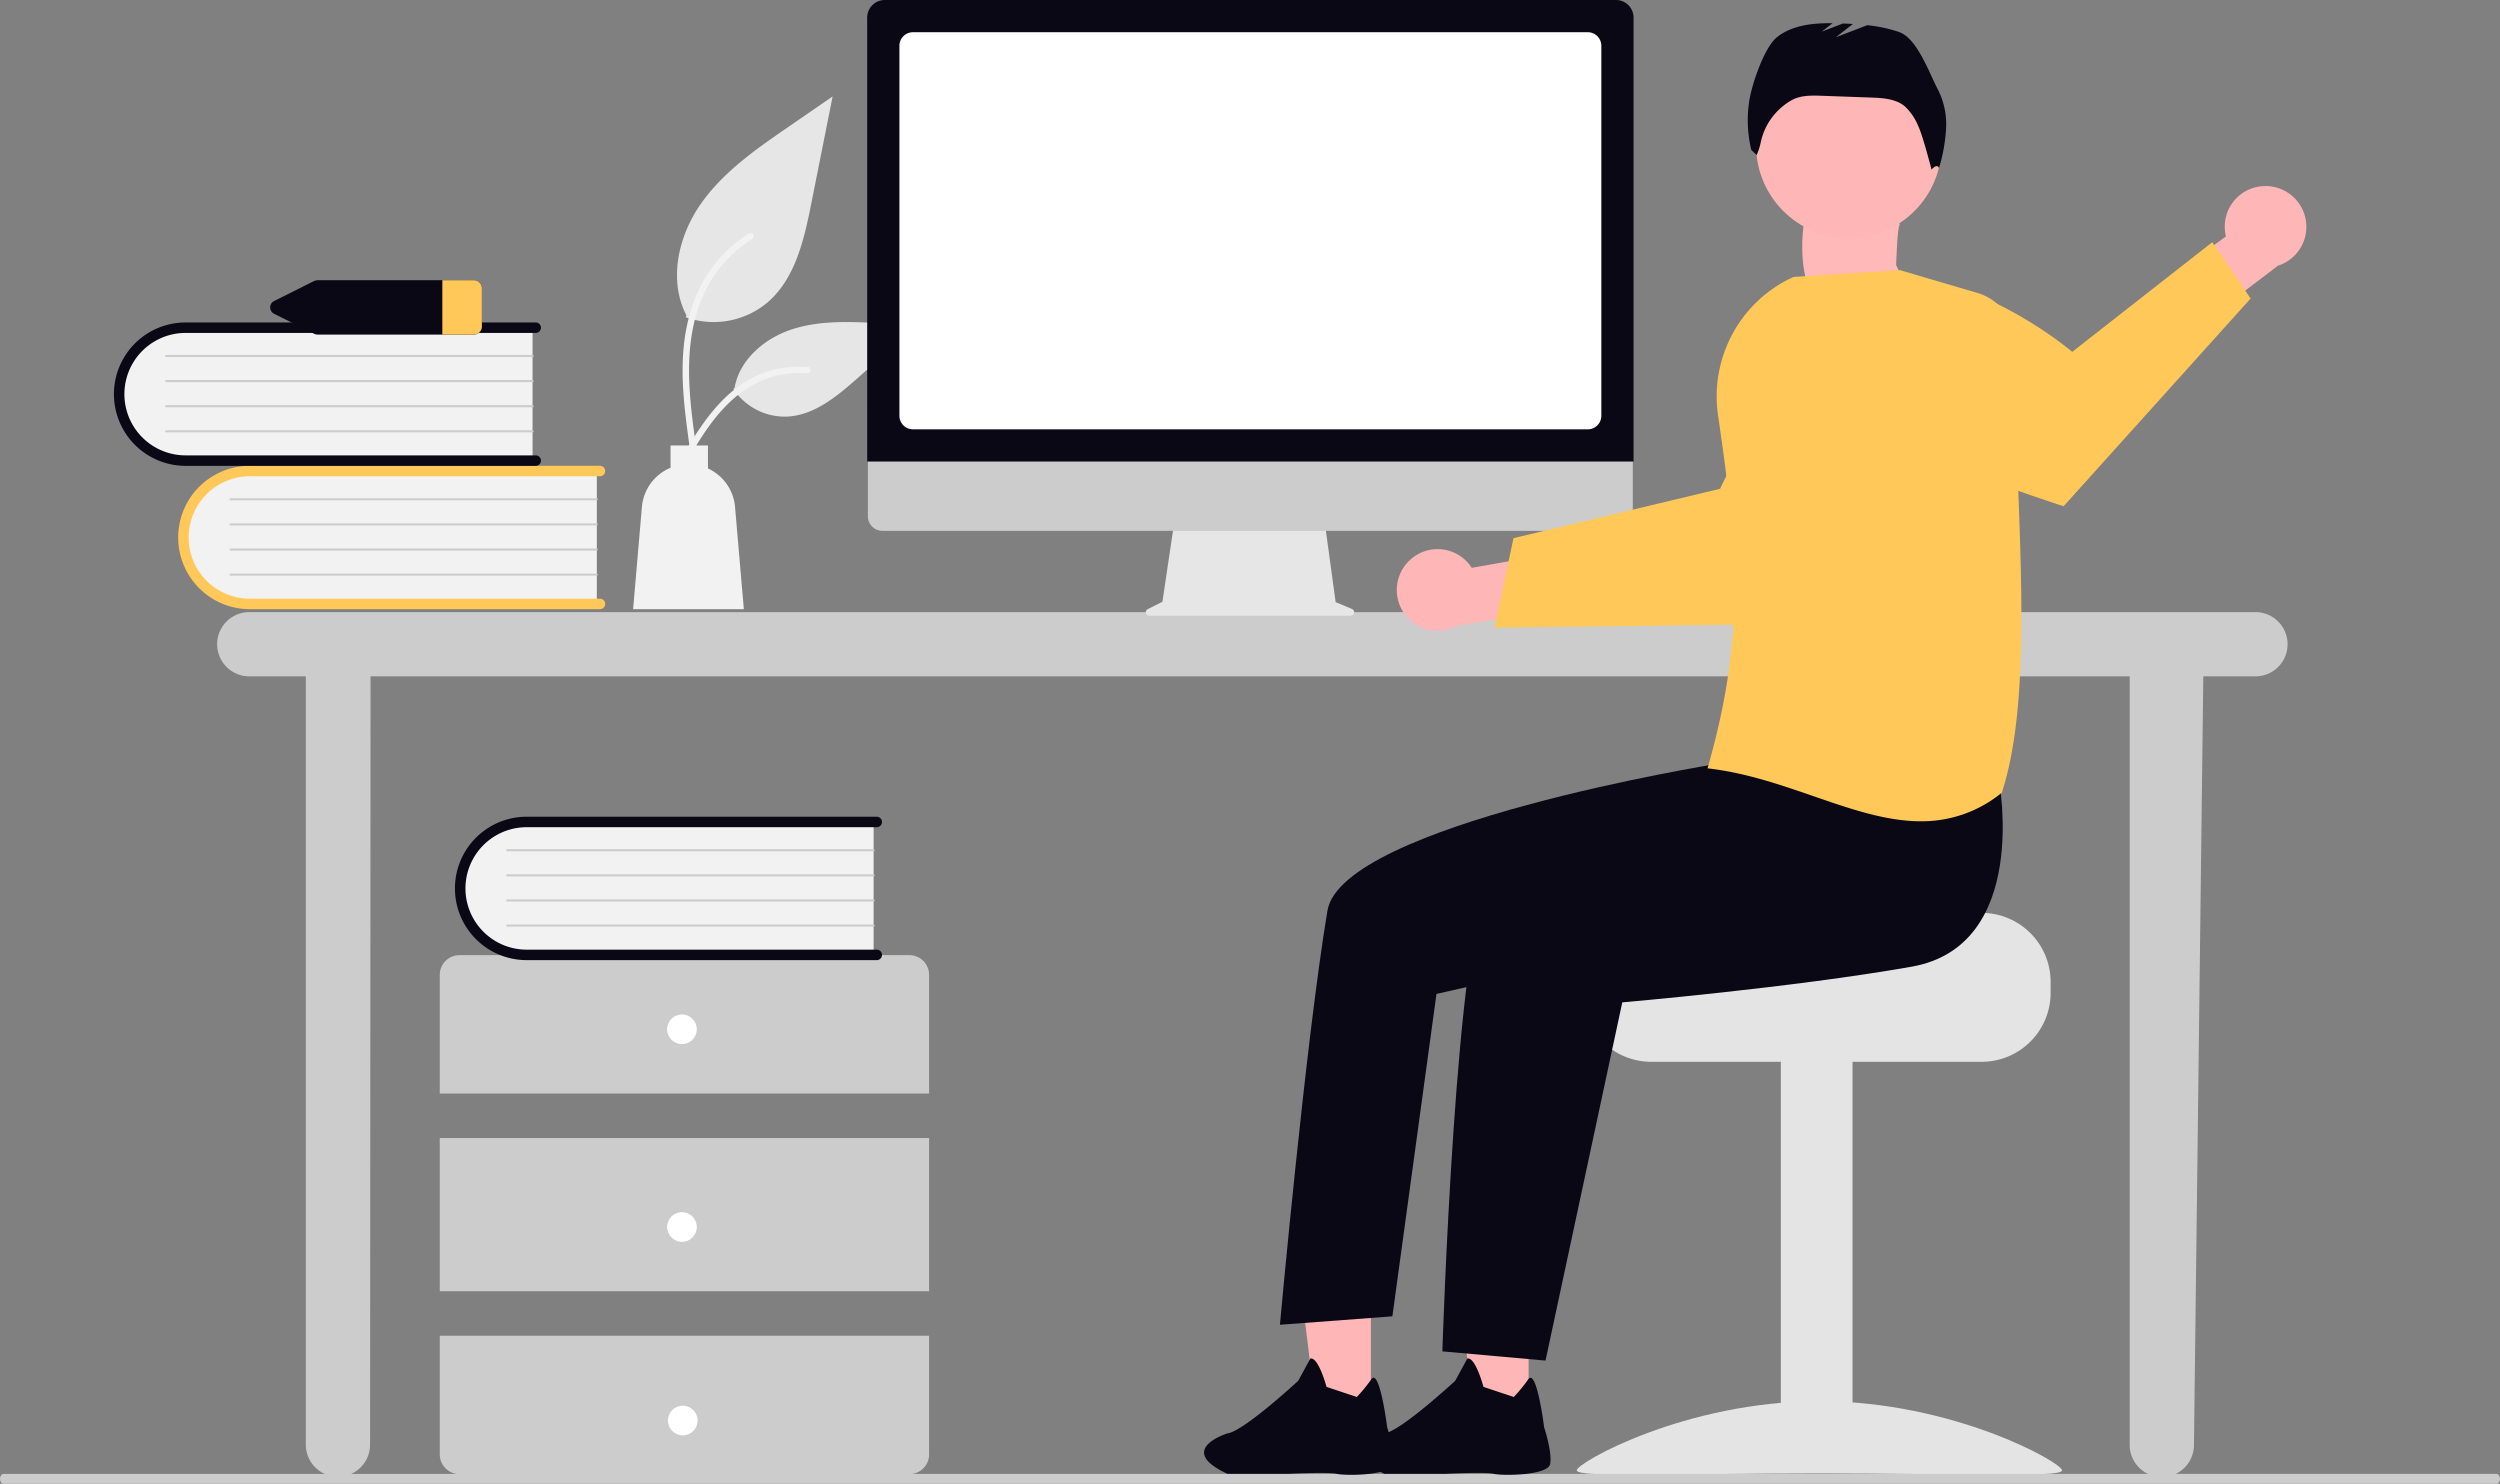 <svg xmlns="http://www.w3.org/2000/svg" width="880.503" height="522.591" viewBox="0 0 880.503 522.591"
  xmlns:xlink="http://www.w3.org/1999/xlink" role="img" artist="Katerina Limpitsouni" source="https://undraw.co/">
  <rect x="0" y="0" width="880.503" height="522.591" fill="#808080" stroke="none"/>
  <g id="Group_146" data-name="Group 146" transform="translate(-707.855 -327.582)">
    <path id="Path_298-1167" data-name="Path 298"
      d="M.982,1.458s.305,11.9-.916,13.125S14.717,51.822,32.116,35.95s3.968-22.282,3.968-22.282-6.41-11.9-6.1-13.125-28.387,0-28.387,0Z"
      transform="translate(1351.259 391.148) rotate(30)" fill="#ffb9b9" />
    <path id="Path_2347-1168" data-name="Path 2347"
      d="M1128.044,412.839H421.259a11.316,11.316,0,0,0,0,22.631h20.02v270.7a11.316,11.316,0,0,0,22.631,0l.172-270.7h619.571v270.7a11.315,11.315,0,1,0,22.631,0l3.292-270.7h18.469a11.316,11.316,0,0,0,0-22.631Z"
      transform="translate(374.286 130.326)" fill="#ccc" />
    <path id="Path_2348-1169" data-name="Path 2348"
      d="M545.834,371.853v47.918H425.781a23.974,23.974,0,0,1-1.667-47.918q.833-.029,1.667,0Z"
      transform="translate(372.223 120.892)" fill="#f2f2f2" />
    <path id="Path_2349-1170" data-name="Path 2349"
      d="M549.266,419.607a1.844,1.844,0,0,1-1.843,1.843h-123.3a25.249,25.249,0,0,1,0-50.5h123.3a1.843,1.843,0,1,1,0,3.686h-123.3a21.563,21.563,0,0,0,0,43.126h123.3A1.844,1.844,0,0,1,549.266,419.607Z"
      transform="translate(371.74 120.688)" fill="#FFC858" />
    <path id="Path_2350-1171" data-name="Path 2350"
      d="M542.939,380.978H413.929a.369.369,0,0,1-.007-.737H542.939a.369.369,0,0,1,0,.737Z"
      transform="translate(375.118 122.826)" fill="#ccc" />
    <path id="Path_2351-1172" data-name="Path 2351"
      d="M542.939,388.17H413.929a.369.369,0,1,1-.007-.737H542.939a.369.369,0,0,1,0,.737Z"
      transform="translate(375.118 124.48)" fill="#ccc" />
    <path id="Path_2352-1173" data-name="Path 2352"
      d="M542.939,395.361H413.929a.369.369,0,0,1-.007-.737H542.939a.369.369,0,0,1,0,.737Z"
      transform="translate(375.118 126.135)" fill="#ccc" />
    <path id="Path_2353-1174" data-name="Path 2353"
      d="M542.939,402.553H413.929a.369.369,0,1,1-.007-.737H542.939a.369.369,0,0,1,0,.737Z"
      transform="translate(375.118 127.79)" fill="#ccc" />
    <path id="Path_2354-1175" data-name="Path 2354"
      d="M527.437,330.812V378.73H407.384a23.974,23.974,0,0,1-1.667-47.918q.833-.029,1.667,0Z"
      transform="translate(367.989 111.449)" fill="#f2f2f2" />
    <path id="Path_2355-1176" data-name="Path 2355"
      d="M530.868,378.566a1.844,1.844,0,0,1-1.843,1.843h-123.3a25.249,25.249,0,0,1,0-50.5h123.3a1.843,1.843,0,1,1,0,3.686h-123.3a21.563,21.563,0,0,0,0,43.126h123.3a1.844,1.844,0,0,1,1.843,1.843Z"
      transform="translate(367.507 111.245)" fill="#090814" />
    <path id="Path_2356-1177" data-name="Path 2356"
      d="M524.541,339.937H395.531a.369.369,0,1,1-.007-.737H524.541a.369.369,0,1,1,0,.737Z"
      transform="translate(370.885 113.382)" fill="#ccc" />
    <path id="Path_2357-1178" data-name="Path 2357"
      d="M524.541,347.128H395.531a.369.369,0,1,1-.007-.737H524.541a.369.369,0,1,1,0,.737Z"
      transform="translate(370.885 115.037)" fill="#ccc" />
    <path id="Path_2358-1179" data-name="Path 2358"
      d="M524.541,354.32H395.531a.369.369,0,1,1-.007-.737H524.541a.369.369,0,1,1,0,.737Z"
      transform="translate(370.885 116.692)" fill="#ccc" />
    <path id="Path_2359-1180" data-name="Path 2359"
      d="M524.541,361.512H395.531a.369.369,0,1,1-.007-.737H524.541a.369.369,0,1,1,0,.737Z"
      transform="translate(370.885 118.346)" fill="#ccc" />
    <path id="Path_2360-1181" data-name="Path 2360"
      d="M646.112,559.8v-41.78a6.964,6.964,0,0,0-6.963-6.963H480.731a6.964,6.964,0,0,0-6.963,6.963V559.8Z"
      transform="translate(388.972 152.926)" fill="#ccc" />
    <rect id="Rectangle_635" data-name="Rectangle 635" width="172.344" height="53.966"
      transform="translate(862.74 728.395)" fill="#ccc" />
    <path id="Path_2361-1182" data-name="Path 2361"
      d="M473.768,620.029v41.78a6.964,6.964,0,0,0,6.963,6.964H639.148a6.963,6.963,0,0,0,6.963-6.963V620.029Z"
      transform="translate(388.972 178)" fill="#ccc" />
    <circle id="Ellipse_427" data-name="Ellipse 427" cx="5.223" cy="5.223" r="5.223"
      transform="translate(942.819 684.874)" fill="#fff" />
    <circle id="Ellipse_428" data-name="Ellipse 428" cx="5.223" cy="5.223" r="5.223"
      transform="translate(942.819 754.508)" fill="#fff" />
    <circle id="Ellipse_429" data-name="Ellipse 429" cx="5.223" cy="5.223" r="5.223"
      transform="translate(943.099 822.668)" fill="#fff" />
    <path id="Path_2362-1183" data-name="Path 2362"
      d="M625.086,472.333v47.918H505.033a23.974,23.974,0,1,1-1.669-47.918q.834-.029,1.669,0Z"
      transform="translate(390.458 144.013)" fill="#f2f2f2" />
    <path id="Path_2363-1184" data-name="Path 2363"
      d="M628.521,520.087a1.844,1.844,0,0,1-1.843,1.843H503.38a25.249,25.249,0,1,1-.03-50.5H626.678a1.843,1.843,0,1,1,0,3.686H503.38a21.563,21.563,0,1,0,0,43.126h123.3A1.844,1.844,0,0,1,628.521,520.087Z"
      transform="translate(389.973 143.808)" fill="#090814" />
    <path id="Path_2364-1185" data-name="Path 2364"
      d="M622.191,481.458H493.181a.369.369,0,1,1-.007-.737H622.191a.369.369,0,1,1,0,.737Z"
      transform="translate(393.354 145.946)" fill="#ccc" />
    <path id="Path_2365-1186" data-name="Path 2365"
      d="M622.191,488.65H493.181a.369.369,0,1,1-.007-.737H622.191a.369.369,0,1,1,0,.737Z"
      transform="translate(393.354 147.601)" fill="#ccc" />
    <path id="Path_2366-1187" data-name="Path 2366"
      d="M622.191,495.841H493.181a.369.369,0,1,1-.007-.737H622.191a.369.369,0,1,1,0,.737Z"
      transform="translate(393.354 149.255)" fill="#ccc" />
    <path id="Path_2367-1188" data-name="Path 2367"
      d="M622.191,503.033H493.181a.369.369,0,1,1-.007-.737H622.191a.369.369,0,1,1,0,.737Z"
      transform="translate(393.354 150.91)" fill="#ccc" />
    <path id="Path_2368-1189" data-name="Path 2368"
      d="M496.748,317.815h-54.7a3.379,3.379,0,0,0-1.5.348l-13.805,6.911a2.516,2.516,0,0,0,0,4.631l13.805,6.911a3.38,3.38,0,0,0,1.5.348h54.7a2.871,2.871,0,0,0,3.029-2.664V320.479A2.871,2.871,0,0,0,496.748,317.815Z"
      transform="translate(377.801 108.46)" fill="#090814" />
    <path id="Path_2369-1190" data-name="Path 2369"
      d="M488.435,320.479V334.3a2.871,2.871,0,0,1-3.029,2.664h-10.9V317.815h10.9A2.871,2.871,0,0,1,488.435,320.479Z"
      transform="translate(389.143 108.46)" fill="#FFC858" />
    <g id="Group_145" data-name="Group 145" transform="translate(930.839 361.542)">
      <path id="Path_2370-1191" data-name="Path 2370"
        d="M216.167,522.649a29.518,29.518,0,0,0,28.5-5.021c9.983-8.379,13.114-22.184,15.66-34.967l7.533-37.809-15.771,10.86c-11.342,7.81-22.939,15.869-30.792,27.181s-11.281,26.753-4.971,38.993"
        transform="translate(-197.593 -444.852)" fill="#e6e6e6" />
      <path id="Path_2371-1192" data-name="Path 2371"
        d="M217.9,577.9c-1.6-11.627-3.238-23.4-2.118-35.156.994-10.437,4.179-20.631,10.661-28.989a48.223,48.223,0,0,1,12.373-11.212c1.237-.781,2.376,1.18,1.144,1.957a45.845,45.845,0,0,0-18.134,21.88c-3.948,10.042-4.582,20.989-3.9,31.656.411,6.451,1.283,12.86,2.162,19.26a1.174,1.174,0,0,1-.792,1.394,1.14,1.14,0,0,1-1.394-.792Z"
        transform="translate(-197.983 -454.326)" fill="#f2f2f2" />
      <path id="Path_2372-1193" data-name="Path 2372"
        d="M236.8,563.524a21.729,21.729,0,0,0,18.932,9.771c9.584-.455,17.574-7.144,24.766-13.494l21.274-18.783-14.08-.674c-10.125-.484-20.512-.936-30.156,2.186S239,553.167,237.238,563.15"
        transform="translate(-201.506 -460.527)" fill="#e6e6e6" />
      <path id="Path_2373-1194" data-name="Path 2373"
        d="M212.964,593.88c7.683-13.595,16.595-28.7,32.519-33.533a36.288,36.288,0,0,1,13.678-1.412c1.452.125,1.09,2.364-.36,2.239a33.712,33.712,0,0,0-21.828,5.775c-6.155,4.189-10.947,10.013-15,16.19-2.484,3.783-4.71,7.727-6.936,11.665C214.324,596.062,212.245,595.153,212.964,593.88Z"
        transform="translate(-197.554 -463.624)" fill="#f2f2f2" />
      <path id="Path_2374-1195" data-name="Path 2374"
        d="M197.644,613.664a16.453,16.453,0,0,1,10.082-13.781v-7.859h13.182v8.107a16.444,16.444,0,0,1,9.533,13.533l3.1,36.031h-39Z"
        transform="translate(-194.544 -469.098)" fill="#f2f2f2" />
    </g>
    <path id="Path_2375-1196" data-name="Path 2375"
      d="M748.56,417.825l-5.775-2.432-3.962-28.951H686.065l-4.294,28.833-5.167,2.583a1.227,1.227,0,0,0,.549,2.324h70.931a1.227,1.227,0,0,0,.476-2.358Z"
      transform="translate(435.488 124.253)" fill="#e6e6e6" />
    <path id="Path_2376-1197" data-name="Path 2376"
      d="M860.626,397.37H601.465a5.134,5.134,0,0,1-5.123-5.134V355.691H865.749v36.545a5.134,5.134,0,0,1-5.123,5.134Z"
      transform="translate(417.176 117.177)" fill="#ccc" />
    <path id="Path_2377-1198" data-name="Path 2377"
      d="M866.064,400.14H596.15V243.771a6.2,6.2,0,0,1,6.19-6.189H859.874a6.2,6.2,0,0,1,6.19,6.189Z"
      transform="translate(417.132 90)" fill="#090814" />
    <path id="Path_2378-1199" data-name="Path 2378"
      d="M847.82,386.668H610.148a4.777,4.777,0,0,1-4.772-4.772V251.58a4.777,4.777,0,0,1,4.772-4.772H847.82a4.777,4.777,0,0,1,4.772,4.772V381.9a4.777,4.777,0,0,1-4.772,4.772Z"
      transform="translate(419.255 92.123)" fill="#fff" />
    <path id="Path_2379-1200" data-name="Path 2379"
      d="M752.456,398.6a14.289,14.289,0,0,1,21.731,2.8l32.148-5.716,8.238,18.689L769.061,421.8a14.366,14.366,0,0,1-16.6-23.2Z"
      transform="translate(452.02 126.176)" fill="#ffb6b6" />
    <path id="Path_2380-1201" data-name="Path 2380"
      d="M775.776,435.034l33.515-.418,4.242-.057,68.187-.859s18.517-17.665,34.641-35.853L914.1,381.5a66.783,66.783,0,0,0-22.392-41.349c-23.093,15.431-36.485,45.973-36.485,45.973l-42.279,10.112-4.23,1.011-26.27,6.278Z"
      transform="translate(458.464 113.601)" fill="#FFC858" />
    <path id="Path_2381-1202" data-name="Path 2381"
      d="M941.565,498.962h-62.56c0,2.681-68.386,4.856-68.386,4.856a24.981,24.981,0,0,0-4.1,3.885,24.107,24.107,0,0,0-5.634,15.539v3.885a24.289,24.289,0,0,0,24.28,24.28h116.4a24.3,24.3,0,0,0,24.28-24.28v-3.885A24.314,24.314,0,0,0,941.565,498.962Z"
      transform="translate(464.242 150.143)" fill="#e4e4e4" />
    <rect id="Rectangle_636" data-name="Rectangle 636" width="25.252" height="145.754"
      transform="translate(1335.062 700.586)" fill="#e4e4e4" />
    <path id="Path_2382-1203" data-name="Path 2382"
      d="M799.312,663.139c0,2.728,38.265,1.055,85.467,1.055s85.467,1.673,85.467-1.055-38.265-24.365-85.467-24.365S799.312,660.41,799.312,663.139Z"
      transform="translate(463.879 182.314)" fill="#e4e4e4" />
    <path id="Path_2383-1204" data-name="Path 2383" d="M680.374,421.021H661.58l-8.94-72.488h27.736Z"
      transform="translate(565.854 407.778)" fill="#ffb6b6" />
    <path id="Path_2385-1205" data-name="Path 2385" d="M635.219,421.021H616.425l-8.94-72.488h27.736Z"
      transform="translate(555.464 407.778)" fill="#ffb6b6" />
    <circle id="Ellipse_430" data-name="Ellipse 430" cx="32.676" cy="32.676" r="32.676"
      transform="translate(1326.354 346.122)" fill="#ffb6b6" />
    <path id="Path_2387-1206" data-name="Path 2387"
      d="M956.891,463.163s10.964,57.975-30.752,65.358S824.2,541.093,824.2,541.093L797.163,667.26l-36.33-3.244s4.832-151.877,16.714-163.759S864.53,452.8,864.53,452.8Z"
      transform="translate(455.025 139.521)" fill="#090814" />
    <path id="Path_2388-1207" data-name="Path 2388"
      d="M886.119,441.471l-18.245,18.3S736.138,480.994,731.056,511.42c-7.673,45.937-16.735,145.831-16.735,145.831l39.608-2.971L769.46,540.728l63.372-14.415,72.1-39.293Z"
      transform="translate(444.323 136.915)" fill="#090814" />
    <path id="Path_2389-1208" data-name="Path 2389"
      d="M915.328,267.765C912.1,261.679,908,249.55,901.493,247.3a51.758,51.758,0,0,0-11.143-2.374l-11.066,4.256,6.023-4.684q-1.759-.1-3.516-.171l-7.467,2.872,3.82-2.971c-6.961-.071-14.146.652-19.54,4.89-4.6,3.613-9.154,17.3-9.891,23.1a44.184,44.184,0,0,0,.812,16.644l1.891,1.8a23.207,23.207,0,0,0,1.484-4.722,22.364,22.364,0,0,1,10.705-14.523l.1-.058c3.171-1.785,7.02-1.7,10.656-1.572l17.273.622c4.156.15,8.63.413,11.87,3.019a19.546,19.546,0,0,1,4.746,6.875c1.61,3.249,4.756,15.5,4.756,15.5s1.78-2.313,2.633-.592a59.533,59.533,0,0,0,2.478-13.818A27.073,27.073,0,0,0,915.328,267.765Z"
      transform="translate(475.146 91.528)" fill="#090814" />
    <path id="Path_2390-1209" data-name="Path 2390"
      d="M1003.029,290.891A14.289,14.289,0,0,0,990.1,308.577L963.82,327.96,971.7,346.8l36.723-27.894a14.366,14.366,0,0,0-5.4-28.017Z"
      transform="translate(501.732 102.258)" fill="#ffb6b6" />
    <path id="Path_2391-1210" data-name="Path 2391"
      d="M1017.691,326.762l-65.873,73.159s-31.5-10.085-55.865-21.018l-10.945-33.616a66.847,66.847,0,0,1-3.2-24.189c33.774-8.987,73.057,24.453,73.057,24.453l49.309-38.624Z"
      transform="translate(482.841 105.956)" fill="#FFC858" />
    <path id="Path_2392-1211" data-name="Path 2392"
      d="M874.33,500.289c-11.752-4.06-23.9-8.257-37.013-9.833l-.563-.068.155-.545c13.569-47.643,10.182-78.119,3.533-123.9a46.241,46.241,0,0,1,26.507-48.59l.08-.036,37.437-2.379.085-.005,27.228,8.008a18.677,18.677,0,0,1,13.368,18.244c-.3,15.056.33,31.865.993,49.66,1.486,39.924,3.022,81.207-5.7,107.992l-.046.14-.116.091a44.4,44.4,0,0,1-28.392,9.973C899.669,509.042,887.2,504.734,874.33,500.289Z"
      transform="translate(472.495 107.798)" fill="#FFC858" />
    <path id="Path_2393-1212" data-name="Path 2393"
      d="M989.567,663.07H111.609c-.7,0-1.272-.779-1.272-1.741s.57-1.741,1.272-1.741H989.567c.7,0,1.272.779,1.272,1.741S990.27,663.07,989.567,663.07Z"
      transform="translate(597.519 187.103)" fill="#ccc" />
    <path id="Path_94-1213" data-name="Path 94"
      d="M907.854,678.591a55.9,55.9,0,0,0,5.1-6.231c2.959-4.1,5.585,16.912,5.585,16.912s2.848,8.545,2.136,12.817-17.089,4.272-19.937,3.56-17.089,0-17.089,0H862.283c-18.513-8.544,0-14.241,0-14.241,5.7-.712,24.922-18.513,24.922-18.513l4.272-7.832c2.848-.712,5.7,9.969,5.7,9.969Z"
      transform="translate(277.878 141.014)" fill="#090814" />
    <path id="Path_2394-1214" data-name="Path 2394"
      d="M907.854,678.591a55.9,55.9,0,0,0,5.1-6.231c2.959-4.1,5.585,16.912,5.585,16.912s2.848,8.545,2.136,12.817-17.089,4.272-19.937,3.56-17.089,0-17.089,0H862.283c-18.513-8.544,0-14.241,0-14.241,5.7-.712,24.922-18.513,24.922-18.513l4.272-7.832c2.848-.712,5.7,9.969,5.7,9.969Z"
      transform="translate(333.164 141.014)" fill="#090814" />
  </g>
</svg>